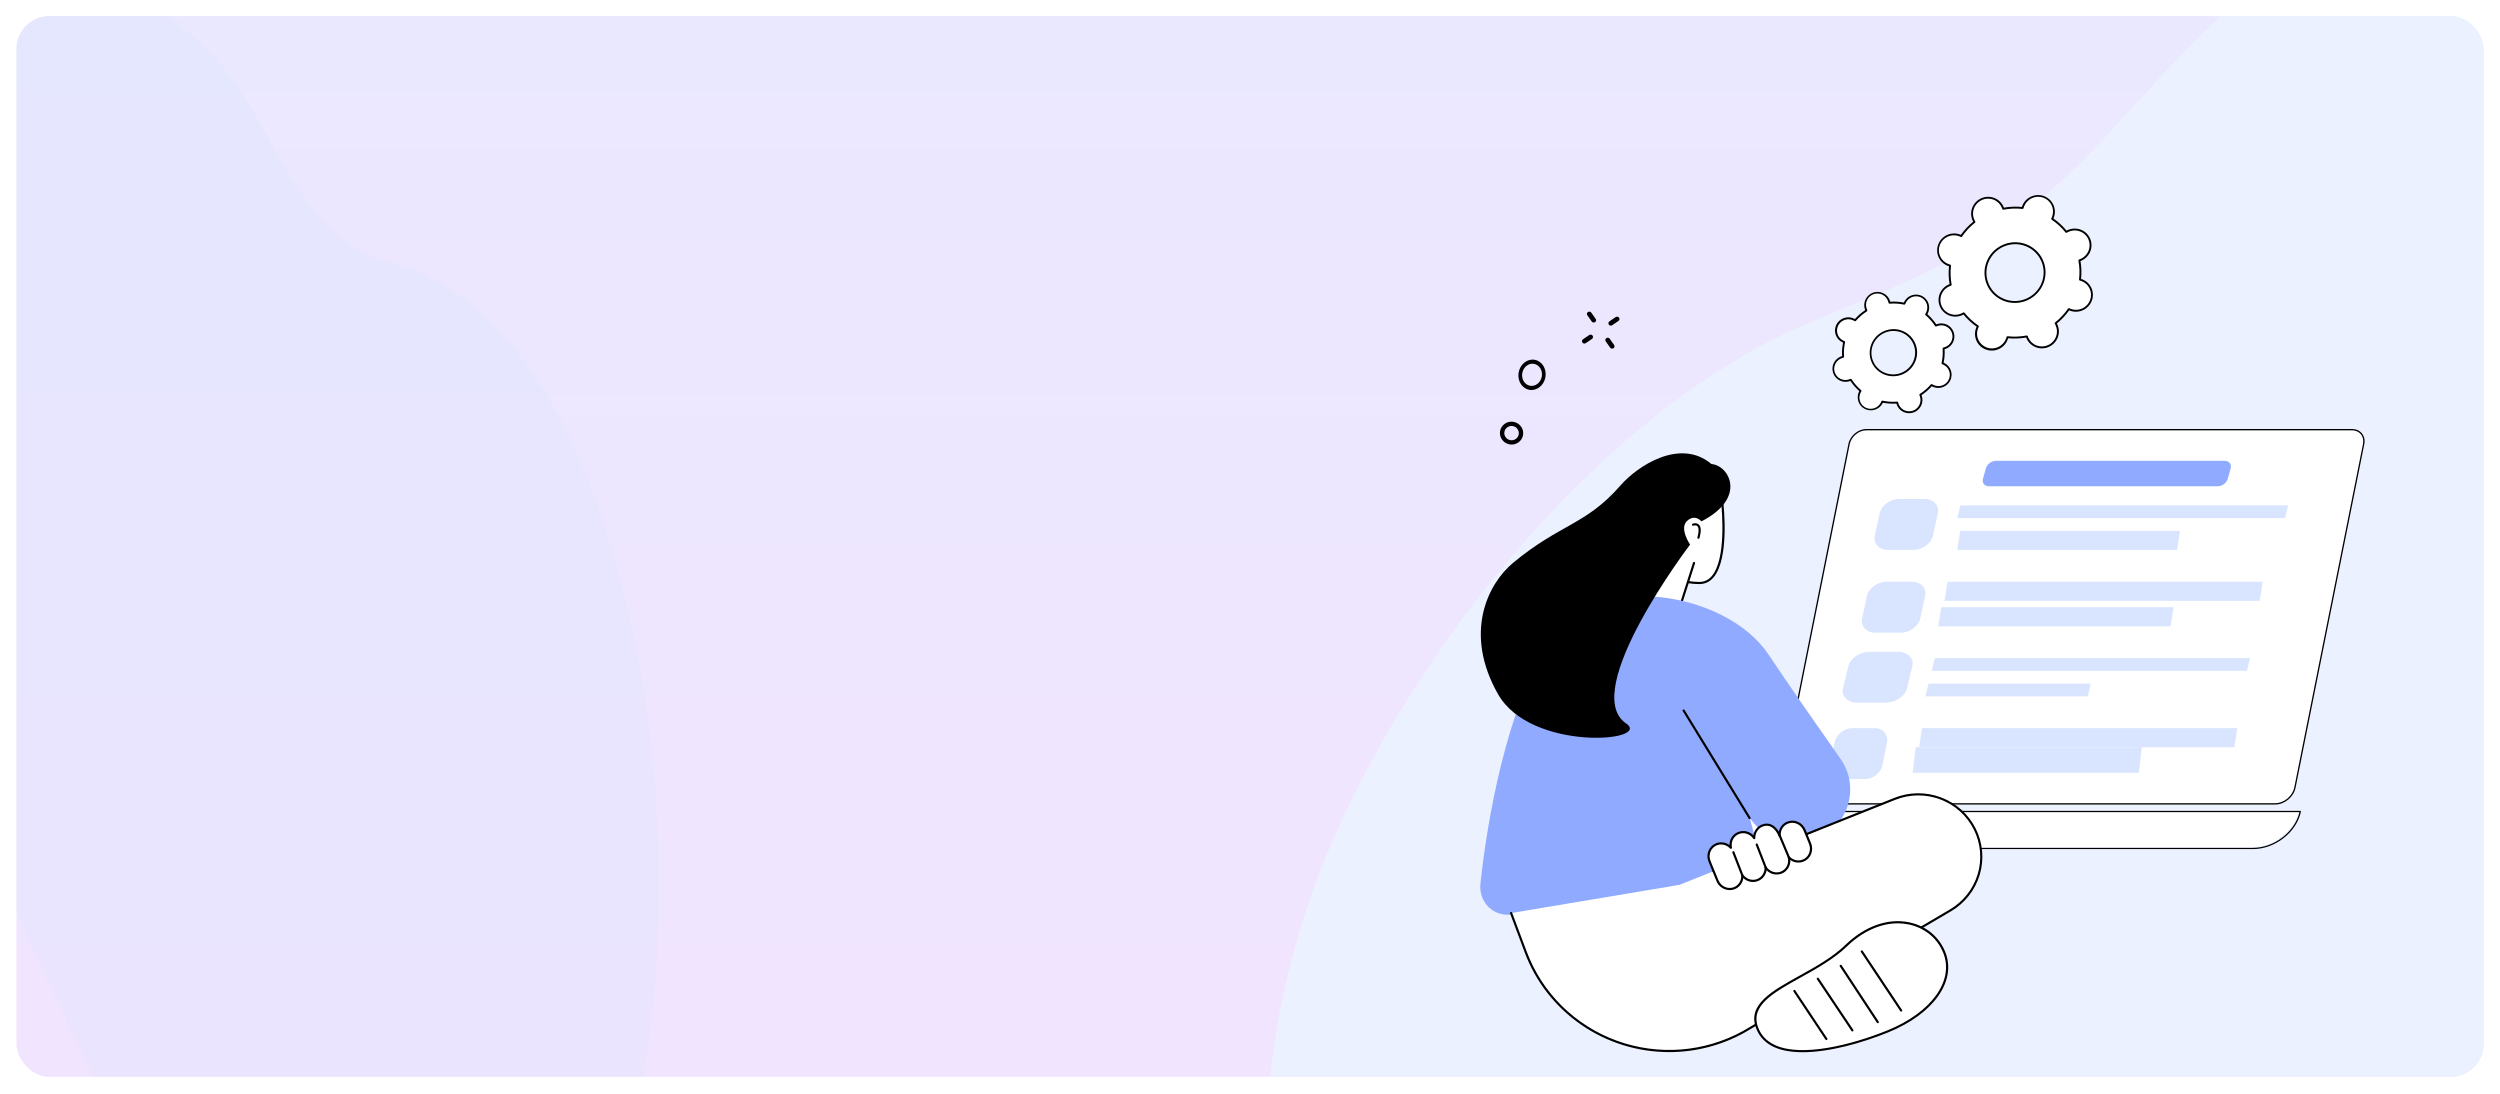 <svg width="304" height="133" viewBox="0 0 304 133" fill="none" xmlns="http://www.w3.org/2000/svg">
<g filter="url(#filter0_dd_801_4292)">
<g clip-path="url(#clip0_801_4292)">
<rect x="2" y="1" width="300" height="129" rx="4" fill="url(#paint0_linear_801_4292)"/>
<path d="M365.348 68.047C358.442 85.649 347.043 100.394 333.21 112.694L333.017 112.874C314.523 129.271 291.697 141.452 269.592 150.244C250.365 157.787 231.039 163.624 211.809 167.695C195.532 171.255 184.683 172.488 184.276 172.504C183.069 172.547 181.891 172.495 181.891 172.495C181.03 172.471 180.155 172.392 179.313 172.289L179.247 172.313L178.996 172.272C172.422 171.431 166.649 168.494 162.265 163.759C156.982 157.992 154.077 149.803 154.003 140.472C153.785 129.438 155.823 117.811 159.969 106.43C169.681 80.37 193.473 50.087 218.749 38.827C228.373 34.555 241.973 30.826 255.144 16.631C258.168 13.379 259.166 12.246 261.975 9.182C265.996 4.785 286.626 -17.746 312.409 -24.087C318.729 -25.648 339.89 -29.802 355.948 -16.446C377.894 1.816 375.85 41.173 365.348 68.047Z" fill="#EBF1FF"/>
<path d="M61.361 170.015C55.155 175.978 48.491 175.71 41.804 171.431L41.708 171.377C32.78 165.623 23.776 152.827 15.808 138.312C8.904 125.613 2.401 111.616 -3.635 96.46C-8.773 83.712 -11.912 74.411 -12.022 74.041C-12.348 72.94 -12.642 71.798 -12.642 71.798C-12.861 70.974 -13.069 70.098 -13.263 69.235L-13.287 69.19L-13.342 68.925C-14.847 62.167 -15.618 54.678 -15.577 47.22C-15.513 38.191 -14.222 29.68 -11.906 23.017C-9.202 15.014 -5.761 8.708 -1.831 4.553C7.224 -4.758 21.009 -3.848 30.422 11.896C34.002 17.902 38.483 28.02 45.472 30.339C47.075 30.876 47.619 31.011 49.118 31.48C51.268 32.143 62.288 35.565 70.603 55.261C72.642 60.085 79.203 76.992 80.051 101.489C81.207 134.974 70.826 160.87 61.361 170.015Z" fill="#D9E5FF" fill-opacity="0.26"/>
<path d="M251.473 27.137C251.402 27.17 251.332 27.207 251.265 27.248C250.775 26.635 250.194 26.099 249.543 25.659C249.579 25.589 249.612 25.518 249.64 25.445C249.736 25.198 249.779 24.934 249.768 24.671C249.757 24.407 249.692 24.149 249.576 23.912C249.46 23.675 249.296 23.465 249.094 23.295C248.893 23.124 248.658 22.997 248.404 22.921C248.15 22.845 247.883 22.822 247.619 22.853C247.354 22.885 247.099 22.969 246.869 23.102C246.638 23.235 246.438 23.414 246.279 23.627C246.12 23.84 246.007 24.083 245.947 24.34C245.161 24.254 244.366 24.285 243.588 24.433C243.565 24.359 243.538 24.286 243.505 24.215C243.293 23.752 242.904 23.392 242.424 23.216C241.943 23.04 241.41 23.061 240.942 23.275C240.474 23.489 240.109 23.878 239.928 24.357C239.748 24.836 239.765 25.366 239.977 25.829C240.01 25.9 240.047 25.968 240.088 26.034C239.468 26.526 238.924 27.107 238.476 27.758C238.242 27.639 237.985 27.568 237.722 27.551C237.459 27.534 237.195 27.57 236.945 27.658C236.696 27.746 236.467 27.884 236.273 28.062C236.078 28.241 235.922 28.457 235.814 28.697C235.706 28.937 235.649 29.196 235.645 29.459C235.642 29.721 235.692 29.98 235.794 30.222C235.895 30.463 236.045 30.681 236.235 30.862C236.424 31.043 236.649 31.183 236.896 31.274C236.97 31.301 237.045 31.323 237.122 31.34C237.029 32.122 237.055 32.912 237.198 33.684C237.123 33.707 237.05 33.735 236.978 33.767C236.51 33.981 236.146 34.371 235.965 34.85C235.784 35.328 235.801 35.858 236.013 36.321C236.225 36.784 236.614 37.144 237.095 37.32C237.575 37.496 238.108 37.475 238.576 37.261C238.647 37.228 238.717 37.19 238.783 37.149C239.274 37.762 239.854 38.298 240.506 38.739C240.379 38.981 240.305 39.247 240.289 39.52C240.273 39.792 240.315 40.064 240.413 40.318C240.511 40.572 240.663 40.802 240.857 40.992C241.052 41.183 241.286 41.33 241.543 41.424C241.8 41.518 242.074 41.556 242.348 41.536C242.622 41.517 242.888 41.44 243.131 41.31C243.373 41.18 243.585 41.001 243.753 40.784C243.921 40.567 244.041 40.318 244.105 40.052C244.891 40.139 245.686 40.108 246.464 39.959C246.487 40.034 246.514 40.107 246.546 40.178C246.758 40.641 247.147 41.001 247.628 41.177C248.109 41.353 248.642 41.332 249.11 41.118C249.578 40.904 249.942 40.515 250.123 40.036C250.304 39.557 250.287 39.027 250.075 38.564C250.042 38.493 250.005 38.424 249.964 38.358C250.584 37.867 251.128 37.285 251.576 36.635C251.819 36.761 252.087 36.833 252.361 36.848C252.636 36.863 252.91 36.82 253.167 36.721C253.425 36.623 253.658 36.471 253.852 36.276C254.046 36.082 254.197 35.848 254.294 35.592C254.391 35.336 254.432 35.062 254.414 34.79C254.396 34.517 254.32 34.252 254.191 34.012C254.062 33.772 253.883 33.562 253.666 33.396C253.448 33.231 253.198 33.114 252.93 33.052C253.023 32.271 252.997 31.481 252.854 30.709C252.929 30.686 253.003 30.658 253.075 30.626C253.542 30.412 253.907 30.022 254.088 29.544C254.269 29.065 254.251 28.535 254.039 28.072C253.827 27.609 253.438 27.25 252.958 27.073C252.477 26.897 251.944 26.918 251.476 27.132L251.473 27.137ZM246.511 35.441C245.863 35.737 245.143 35.836 244.441 35.725C243.74 35.614 243.088 35.299 242.57 34.819C242.051 34.34 241.688 33.717 241.527 33.03C241.366 32.343 241.414 31.622 241.665 30.959C241.916 30.296 242.359 29.721 242.937 29.305C243.515 28.89 244.203 28.653 244.914 28.625C245.625 28.597 246.327 28.779 246.93 29.148C247.534 29.517 248.013 30.056 248.306 30.698C248.501 31.124 248.609 31.585 248.625 32.054C248.64 32.523 248.562 32.991 248.395 33.432C248.229 33.872 247.976 34.277 247.653 34.621C247.33 34.966 246.942 35.245 246.511 35.441Z" fill="white"/>
<path d="M249.156 41.223C248.659 41.449 248.095 41.471 247.585 41.284C247.075 41.098 246.663 40.717 246.437 40.226C246.418 40.184 246.398 40.141 246.383 40.092C245.66 40.22 244.923 40.25 244.193 40.179C244.178 40.228 244.163 40.274 244.146 40.316C244.054 40.572 243.912 40.806 243.728 41.007C243.544 41.208 243.322 41.371 243.075 41.486C242.828 41.602 242.56 41.667 242.288 41.679C242.016 41.691 241.745 41.649 241.49 41.555C241.235 41.462 241.002 41.319 240.804 41.135C240.606 40.95 240.447 40.729 240.336 40.482C240.226 40.236 240.166 39.97 240.16 39.699C240.154 39.429 240.202 39.159 240.302 38.907C240.318 38.863 240.337 38.819 240.358 38.773C239.759 38.357 239.22 37.86 238.758 37.297C238.712 37.323 238.67 37.344 238.628 37.363C238.132 37.59 237.567 37.613 237.057 37.426C236.547 37.239 236.135 36.858 235.91 36.367C235.685 35.875 235.667 35.314 235.859 34.806C236.051 34.298 236.437 33.886 236.933 33.659C236.976 33.639 237.019 33.619 237.069 33.603C236.945 32.885 236.921 32.153 236.998 31.428C236.948 31.414 236.902 31.399 236.86 31.383C236.358 31.19 235.954 30.808 235.735 30.32C235.516 29.832 235.5 29.276 235.69 28.773C235.88 28.27 236.261 27.86 236.751 27.632C237.241 27.404 237.8 27.375 238.307 27.553C238.351 27.569 238.396 27.587 238.442 27.607C238.866 27.009 239.37 26.471 239.941 26.009C239.915 25.963 239.894 25.921 239.874 25.879C239.65 25.388 239.631 24.826 239.823 24.318C240.015 23.81 240.401 23.398 240.898 23.171C241.394 22.944 241.959 22.921 242.469 23.108C242.978 23.295 243.391 23.676 243.616 24.168C243.635 24.21 243.655 24.253 243.671 24.302C244.395 24.174 245.131 24.144 245.861 24.215C245.876 24.166 245.891 24.12 245.908 24.078C246.106 23.577 246.493 23.173 246.986 22.952C247.479 22.731 248.038 22.71 248.543 22.896C249.048 23.081 249.457 23.456 249.684 23.941C249.91 24.426 249.935 24.981 249.752 25.487C249.735 25.531 249.717 25.575 249.696 25.62C250.295 26.037 250.833 26.534 251.295 27.097C251.342 27.071 251.383 27.05 251.426 27.031C251.922 26.804 252.487 26.781 252.997 26.968C253.507 27.155 253.919 27.536 254.144 28.027C254.369 28.518 254.387 29.08 254.195 29.588C254.003 30.095 253.617 30.508 253.121 30.735C253.078 30.755 253.034 30.775 252.985 30.791C253.109 31.508 253.133 32.24 253.056 32.966C253.106 32.98 253.152 32.995 253.194 33.011C253.696 33.204 254.1 33.586 254.319 34.074C254.538 34.562 254.554 35.118 254.364 35.621C254.174 36.124 253.793 36.534 253.303 36.762C252.813 36.99 252.254 37.019 251.747 36.841C251.703 36.825 251.658 36.807 251.612 36.786C251.188 37.385 250.684 37.923 250.114 38.386C250.14 38.433 250.161 38.474 250.18 38.516C250.403 39.007 250.421 39.568 250.229 40.075C250.037 40.583 249.651 40.995 249.156 41.223ZM244.057 39.947C244.076 39.938 244.098 39.935 244.119 39.938C244.892 40.022 245.675 39.991 246.44 39.845C246.469 39.84 246.498 39.844 246.522 39.859C246.546 39.873 246.565 39.896 246.573 39.923C246.595 39.993 246.62 40.062 246.65 40.129C246.85 40.564 247.215 40.902 247.667 41.067C248.119 41.233 248.62 41.213 249.059 41.012C249.499 40.811 249.841 40.445 250.011 39.995C250.182 39.545 250.165 39.047 249.966 38.612C249.935 38.546 249.9 38.481 249.861 38.419C249.847 38.395 249.841 38.366 249.846 38.338C249.852 38.31 249.867 38.285 249.889 38.267C250.5 37.783 251.035 37.212 251.477 36.572C251.493 36.548 251.517 36.531 251.545 36.524C251.573 36.517 251.602 36.52 251.627 36.533C251.693 36.567 251.76 36.597 251.829 36.623C252.279 36.782 252.776 36.758 253.211 36.556C253.646 36.354 253.984 35.99 254.153 35.543C254.322 35.097 254.307 34.603 254.112 34.17C253.917 33.737 253.558 33.399 253.112 33.229C253.042 33.205 252.971 33.184 252.899 33.167C252.872 33.161 252.847 33.144 252.831 33.121C252.815 33.098 252.808 33.07 252.811 33.041C252.902 32.273 252.877 31.495 252.735 30.736C252.73 30.708 252.736 30.679 252.751 30.655C252.765 30.631 252.788 30.612 252.815 30.604C253.052 30.528 253.272 30.406 253.46 30.244C253.649 30.081 253.802 29.883 253.91 29.66C254.019 29.437 254.081 29.195 254.091 28.948C254.102 28.701 254.062 28.455 253.974 28.225C253.885 27.995 253.75 27.786 253.577 27.611C253.403 27.435 253.195 27.297 252.965 27.205C252.736 27.113 252.489 27.069 252.241 27.075C251.992 27.082 251.747 27.139 251.521 27.242C251.454 27.273 251.389 27.309 251.326 27.348C251.302 27.363 251.273 27.369 251.244 27.364C251.216 27.359 251.191 27.344 251.173 27.321C250.691 26.718 250.12 26.19 249.478 25.757C249.455 25.741 249.438 25.717 249.431 25.689C249.424 25.662 249.428 25.633 249.441 25.607C249.476 25.542 249.507 25.475 249.533 25.406C249.703 24.956 249.686 24.459 249.487 24.023C249.288 23.588 248.922 23.251 248.471 23.085C248.019 22.92 247.518 22.94 247.079 23.141C246.639 23.342 246.297 23.708 246.127 24.158C246.101 24.227 246.08 24.297 246.063 24.369C246.056 24.396 246.04 24.421 246.016 24.437C245.993 24.454 245.964 24.461 245.936 24.458C245.162 24.373 244.38 24.404 243.614 24.55C243.586 24.556 243.557 24.551 243.533 24.536C243.508 24.522 243.49 24.499 243.481 24.472C243.405 24.227 243.278 24.001 243.107 23.809C242.936 23.618 242.726 23.465 242.49 23.361C242.254 23.257 241.999 23.204 241.74 23.206C241.481 23.208 241.226 23.265 240.99 23.373C240.755 23.481 240.545 23.637 240.374 23.831C240.203 24.026 240.076 24.253 240 24.5C239.925 24.746 239.903 25.005 239.936 25.26C239.97 25.515 240.057 25.759 240.193 25.976C240.208 26 240.213 26.029 240.208 26.057C240.203 26.085 240.188 26.11 240.166 26.128C239.554 26.612 239.019 27.183 238.578 27.824C238.562 27.847 238.537 27.864 238.509 27.871C238.482 27.878 238.452 27.875 238.427 27.862C238.362 27.828 238.295 27.798 238.226 27.772C238.002 27.69 237.764 27.653 237.525 27.662C237.286 27.672 237.051 27.728 236.834 27.827C236.616 27.927 236.42 28.068 236.257 28.242C236.093 28.417 235.966 28.621 235.881 28.844C235.797 29.067 235.758 29.304 235.766 29.541C235.773 29.778 235.828 30.011 235.927 30.227C236.025 30.442 236.166 30.636 236.34 30.797C236.514 30.958 236.719 31.084 236.943 31.166C237.012 31.191 237.083 31.211 237.155 31.228C237.182 31.234 237.207 31.25 237.223 31.274C237.24 31.297 237.247 31.325 237.243 31.354C237.152 32.123 237.178 32.9 237.319 33.659C237.324 33.687 237.319 33.716 237.304 33.741C237.289 33.765 237.266 33.783 237.239 33.792C236.992 33.869 236.764 33.998 236.569 34.169C236.375 34.34 236.22 34.55 236.114 34.785C236.007 35.02 235.952 35.274 235.953 35.531C235.953 35.788 236.008 36.041 236.115 36.275C236.221 36.508 236.377 36.716 236.571 36.884C236.766 37.052 236.994 37.177 237.241 37.25C237.489 37.323 237.749 37.343 238.005 37.308C238.262 37.273 238.508 37.184 238.728 37.048C238.753 37.033 238.781 37.027 238.81 37.032C238.838 37.037 238.863 37.052 238.881 37.074C239.364 37.677 239.936 38.205 240.577 38.638C240.601 38.654 240.618 38.678 240.625 38.706C240.632 38.733 240.628 38.762 240.615 38.788C240.58 38.853 240.55 38.92 240.523 38.989C240.353 39.439 240.37 39.936 240.569 40.372C240.768 40.807 241.134 41.144 241.586 41.31C242.037 41.475 242.538 41.456 242.978 41.254C243.417 41.053 243.76 40.687 243.929 40.237C243.955 40.168 243.976 40.098 243.994 40.026C243.998 40.01 244.005 39.994 244.016 39.98C244.028 39.967 244.041 39.956 244.057 39.948L244.057 39.947ZM246.559 35.547C245.89 35.853 245.146 35.955 244.422 35.841C243.697 35.728 243.025 35.403 242.489 34.907C241.953 34.413 241.578 33.77 241.411 33.06C241.245 32.351 241.294 31.606 241.553 30.922C241.812 30.237 242.269 29.642 242.866 29.213C243.463 28.784 244.173 28.539 244.907 28.51C245.641 28.481 246.366 28.669 246.989 29.05C247.613 29.431 248.107 29.988 248.41 30.65C248.816 31.539 248.848 32.553 248.501 33.472C248.154 34.39 247.456 35.136 246.559 35.547L246.559 35.547ZM243.591 29.059C242.965 29.346 242.436 29.811 242.073 30.394C241.71 30.977 241.528 31.653 241.551 32.336C241.573 33.02 241.799 33.679 242.2 34.232C242.601 34.785 243.159 35.206 243.803 35.442C244.447 35.678 245.148 35.718 245.818 35.558C246.488 35.398 247.097 35.044 247.568 34.542C248.038 34.039 248.349 33.411 248.461 32.736C248.573 32.06 248.481 31.368 248.197 30.748C247.815 29.916 247.116 29.271 246.253 28.955C245.389 28.638 244.432 28.676 243.592 29.06L243.591 29.059Z" fill="black"/>
<path d="M227.833 34.761C227.632 34.828 227.447 34.936 227.29 35.079C227.134 35.222 227.01 35.396 226.927 35.59C226.844 35.784 226.803 35.993 226.808 36.203C226.813 36.414 226.862 36.62 226.954 36.809C226.439 37.136 225.976 37.537 225.58 38C225.53 37.966 225.477 37.937 225.422 37.91C225.246 37.816 225.053 37.758 224.853 37.74C224.654 37.722 224.453 37.744 224.261 37.804C224.07 37.865 223.893 37.964 223.74 38.094C223.587 38.224 223.462 38.383 223.372 38.562C223.283 38.74 223.23 38.935 223.217 39.134C223.204 39.333 223.232 39.532 223.299 39.719C223.365 39.907 223.469 40.078 223.604 40.224C223.74 40.371 223.903 40.488 224.085 40.569C224.139 40.596 224.195 40.619 224.253 40.638C224.118 41.229 224.073 41.836 224.12 42.438C224.061 42.45 224.002 42.466 223.944 42.485C223.751 42.55 223.573 42.653 223.42 42.789C223.268 42.925 223.146 43.09 223.06 43.274C222.974 43.459 222.927 43.658 222.921 43.86C222.916 44.063 222.952 44.264 223.028 44.451C223.103 44.639 223.217 44.808 223.362 44.95C223.506 45.091 223.679 45.202 223.868 45.274C224.058 45.347 224.261 45.38 224.464 45.372C224.668 45.363 224.868 45.314 225.052 45.226C225.377 45.735 225.778 46.192 226.24 46.583C226.206 46.634 226.176 46.686 226.149 46.741C225.971 47.093 225.941 47.501 226.066 47.873C226.19 48.246 226.459 48.553 226.813 48.727C227.166 48.901 227.576 48.928 227.952 48.801C228.328 48.675 228.639 48.405 228.816 48.053C228.843 47.998 228.867 47.943 228.887 47.886C229.481 48.015 230.091 48.055 230.698 48.004C230.709 48.063 230.724 48.121 230.743 48.179C230.873 48.544 231.142 48.844 231.493 49.013C231.845 49.181 232.249 49.206 232.621 49.081C232.992 48.956 233.3 48.691 233.479 48.344C233.657 47.997 233.692 47.595 233.576 47.225C233.556 47.168 233.534 47.112 233.508 47.058C234.022 46.731 234.486 46.33 234.882 45.868C234.933 45.901 234.985 45.931 235.04 45.957C235.222 46.048 235.421 46.1 235.625 46.11C235.829 46.121 236.033 46.09 236.224 46.02C236.416 45.949 236.592 45.84 236.74 45.699C236.888 45.559 237.006 45.39 237.087 45.203C237.167 45.016 237.208 44.815 237.207 44.612C237.206 44.409 237.163 44.209 237.081 44.024C236.999 43.839 236.88 43.672 236.73 43.536C236.581 43.399 236.404 43.294 236.212 43.228C236.346 42.637 236.39 42.03 236.344 41.427C236.55 41.383 236.745 41.296 236.915 41.172C237.086 41.048 237.229 40.89 237.334 40.708C237.439 40.526 237.504 40.324 237.525 40.116C237.546 39.907 237.523 39.697 237.457 39.499C237.39 39.301 237.282 39.119 237.14 38.966C236.997 38.813 236.824 38.692 236.63 38.61C236.437 38.529 236.228 38.489 236.018 38.494C235.807 38.499 235.599 38.548 235.409 38.638C235.084 38.128 234.683 37.67 234.221 37.28C234.254 37.23 234.285 37.177 234.312 37.123C234.485 36.77 234.512 36.365 234.386 35.996C234.261 35.627 233.993 35.322 233.642 35.149C233.29 34.977 232.883 34.949 232.509 35.073C232.135 35.197 231.825 35.462 231.645 35.811C231.618 35.865 231.594 35.92 231.574 35.977C230.981 35.848 230.37 35.809 229.763 35.859C229.752 35.8 229.737 35.742 229.718 35.685C229.593 35.314 229.324 35.008 228.97 34.834C228.617 34.661 228.208 34.635 227.833 34.761ZM229.359 39.325C229.879 39.149 230.439 39.131 230.968 39.271C231.496 39.412 231.97 39.706 232.329 40.115C232.687 40.525 232.915 41.032 232.983 41.572C233.051 42.112 232.956 42.661 232.71 43.15C232.464 43.639 232.078 44.045 231.601 44.318C231.124 44.59 230.578 44.717 230.031 44.681C229.484 44.646 228.961 44.45 228.529 44.118C228.096 43.786 227.773 43.334 227.601 42.818C227.486 42.476 227.441 42.114 227.467 41.753C227.493 41.392 227.591 41.039 227.754 40.715C227.917 40.39 228.143 40.101 228.418 39.862C228.694 39.624 229.013 39.441 229.359 39.325Z" fill="white"/>
<path d="M232.824 49.152C232.772 49.175 232.719 49.196 232.665 49.214C232.26 49.35 231.818 49.321 231.437 49.134C231.056 48.946 230.766 48.615 230.631 48.214C230.622 48.186 230.613 48.157 230.605 48.126C230.053 48.163 229.5 48.127 228.958 48.019C228.946 48.048 228.933 48.077 228.919 48.103C228.72 48.469 228.385 48.745 227.986 48.871C227.587 48.998 227.156 48.966 226.782 48.782C226.409 48.599 226.124 48.277 225.986 47.886C225.849 47.495 225.87 47.065 226.046 46.687C226.059 46.661 226.073 46.634 226.09 46.606C225.676 46.245 225.313 45.829 225.01 45.371C224.98 45.385 224.951 45.396 224.923 45.404C224.519 45.535 224.081 45.503 223.703 45.314C223.326 45.126 223.039 44.797 222.906 44.398C222.773 43.999 222.803 43.563 222.991 43.185C223.179 42.806 223.51 42.515 223.91 42.375C223.938 42.366 223.968 42.357 223.999 42.349C223.965 41.8 224.006 41.25 224.119 40.711C224.089 40.698 224.061 40.686 224.035 40.673C223.844 40.581 223.673 40.453 223.533 40.295C223.392 40.137 223.285 39.953 223.217 39.753C223.149 39.554 223.122 39.342 223.137 39.131C223.152 38.92 223.208 38.714 223.304 38.525C223.399 38.335 223.531 38.166 223.692 38.027C223.854 37.888 224.041 37.782 224.243 37.715C224.445 37.648 224.659 37.621 224.871 37.636C225.083 37.652 225.289 37.709 225.478 37.804C225.505 37.817 225.532 37.831 225.56 37.847C225.926 37.433 226.346 37.069 226.809 36.765C226.796 36.736 226.785 36.707 226.777 36.679C226.707 36.479 226.678 36.268 226.692 36.056C226.705 35.845 226.761 35.638 226.855 35.447C226.949 35.257 227.081 35.087 227.241 34.947C227.402 34.806 227.589 34.699 227.791 34.631C227.994 34.563 228.207 34.535 228.42 34.55C228.632 34.564 228.839 34.621 229.029 34.715C229.219 34.81 229.388 34.942 229.525 35.102C229.663 35.263 229.767 35.449 229.832 35.65C229.841 35.679 229.85 35.708 229.858 35.739C230.41 35.701 230.964 35.737 231.505 35.846C231.518 35.816 231.53 35.789 231.544 35.762C231.735 35.382 232.07 35.091 232.475 34.955C232.881 34.818 233.322 34.847 233.704 35.034C234.085 35.223 234.374 35.554 234.507 35.956C234.641 36.358 234.609 36.797 234.417 37.177C234.404 37.203 234.389 37.23 234.373 37.258C234.787 37.62 235.15 38.035 235.453 38.492C235.482 38.479 235.512 38.469 235.54 38.46C235.945 38.323 236.387 38.352 236.769 38.54C237.15 38.728 237.44 39.059 237.574 39.461C237.709 39.862 237.676 40.302 237.485 40.682C237.293 41.063 236.958 41.353 236.552 41.49C236.524 41.499 236.494 41.508 236.463 41.517C236.497 42.065 236.457 42.616 236.343 43.154C236.373 43.166 236.401 43.179 236.428 43.192C236.809 43.38 237.099 43.711 237.233 44.112C237.368 44.514 237.336 44.953 237.144 45.334C236.953 45.714 236.618 46.005 236.212 46.141C235.807 46.277 235.365 46.249 234.984 46.061C234.957 46.048 234.93 46.034 234.905 46.017C234.538 46.431 234.118 46.795 233.655 47.099C233.669 47.128 233.678 47.157 233.688 47.185C233.812 47.559 233.793 47.967 233.634 48.33C233.474 48.693 233.186 48.986 232.824 49.152ZM228.837 47.779C228.86 47.769 228.886 47.766 228.911 47.771C229.493 47.898 230.092 47.936 230.688 47.886C230.716 47.884 230.745 47.892 230.767 47.909C230.79 47.926 230.806 47.951 230.811 47.978C230.848 48.161 230.922 48.334 231.029 48.487C231.136 48.639 231.273 48.769 231.433 48.866C231.592 48.964 231.77 49.027 231.956 49.054C232.141 49.08 232.331 49.068 232.512 49.019C232.694 48.97 232.864 48.884 233.011 48.768C233.158 48.651 233.281 48.506 233.37 48.341C233.459 48.176 233.513 47.995 233.529 47.809C233.546 47.623 233.523 47.436 233.464 47.26C233.446 47.208 233.425 47.156 233.401 47.107C233.389 47.081 233.386 47.052 233.394 47.025C233.402 46.997 233.42 46.974 233.444 46.958C233.949 46.638 234.403 46.245 234.791 45.791C234.81 45.769 234.836 45.755 234.864 45.751C234.893 45.746 234.921 45.753 234.945 45.769C234.992 45.799 235.04 45.827 235.089 45.852C235.251 45.934 235.428 45.983 235.609 45.997C235.791 46.011 235.974 45.989 236.147 45.931C236.321 45.874 236.481 45.784 236.619 45.665C236.758 45.546 236.871 45.401 236.953 45.238C237.035 45.076 237.083 44.899 237.096 44.718C237.108 44.538 237.085 44.357 237.026 44.185C236.967 44.014 236.875 43.857 236.754 43.722C236.634 43.587 236.487 43.478 236.323 43.4C236.273 43.376 236.22 43.354 236.167 43.336C236.14 43.327 236.118 43.308 236.104 43.283C236.09 43.259 236.086 43.23 236.092 43.202C236.224 42.622 236.267 42.027 236.221 41.435C236.219 41.407 236.227 41.379 236.244 41.356C236.261 41.333 236.286 41.318 236.314 41.312C236.369 41.301 236.423 41.286 236.476 41.269C236.655 41.209 236.82 41.114 236.961 40.989C237.102 40.864 237.215 40.712 237.295 40.542C237.375 40.372 237.418 40.188 237.424 40.001C237.429 39.814 237.396 39.629 237.326 39.456C237.256 39.282 237.151 39.126 237.017 38.995C236.884 38.865 236.724 38.763 236.549 38.696C236.374 38.629 236.186 38.599 235.998 38.608C235.81 38.616 235.626 38.662 235.456 38.744C235.43 38.757 235.401 38.76 235.373 38.752C235.345 38.744 235.322 38.727 235.307 38.702C234.988 38.203 234.595 37.754 234.142 37.371C234.12 37.353 234.106 37.327 234.102 37.299C234.098 37.271 234.105 37.242 234.12 37.218C234.152 37.172 234.18 37.124 234.205 37.075C234.29 36.913 234.343 36.737 234.359 36.556C234.375 36.374 234.354 36.192 234.298 36.02C234.242 35.847 234.152 35.687 234.034 35.55C233.915 35.413 233.769 35.301 233.606 35.22C233.442 35.14 233.264 35.093 233.082 35.082C232.899 35.071 232.716 35.096 232.543 35.156C232.37 35.216 232.211 35.31 232.074 35.432C231.937 35.554 231.826 35.701 231.747 35.866C231.722 35.915 231.701 35.967 231.683 36.019C231.673 36.046 231.654 36.069 231.629 36.082C231.604 36.096 231.574 36.1 231.546 36.094C230.964 35.968 230.365 35.929 229.77 35.979C229.741 35.982 229.713 35.974 229.69 35.957C229.668 35.94 229.652 35.915 229.646 35.887C229.636 35.833 229.621 35.779 229.604 35.726C229.554 35.549 229.468 35.383 229.351 35.24C229.234 35.097 229.09 34.98 228.925 34.894C228.761 34.809 228.581 34.757 228.396 34.743C228.21 34.729 228.024 34.752 227.847 34.812C227.671 34.871 227.508 34.966 227.369 35.089C227.23 35.213 227.117 35.363 227.038 35.531C226.958 35.698 226.913 35.88 226.907 36.064C226.9 36.249 226.93 36.433 226.997 36.605C227.015 36.657 227.036 36.709 227.06 36.759C227.073 36.784 227.076 36.813 227.068 36.841C227.06 36.868 227.043 36.892 227.019 36.908C226.514 37.228 226.059 37.622 225.671 38.075C225.652 38.097 225.626 38.111 225.598 38.115C225.57 38.119 225.541 38.113 225.517 38.097C225.471 38.067 225.423 38.039 225.373 38.014C225.047 37.854 224.669 37.829 224.323 37.945C223.977 38.062 223.69 38.309 223.526 38.635C223.362 38.959 223.334 39.335 223.449 39.678C223.563 40.022 223.811 40.305 224.137 40.465C224.187 40.49 224.238 40.511 224.291 40.529C224.318 40.538 224.34 40.557 224.354 40.582C224.367 40.607 224.372 40.636 224.365 40.663C224.234 41.243 224.191 41.839 224.237 42.43C224.239 42.459 224.23 42.487 224.213 42.509C224.196 42.532 224.171 42.548 224.143 42.554C224.088 42.565 224.034 42.579 223.981 42.597C223.81 42.654 223.651 42.745 223.514 42.863C223.378 42.982 223.266 43.126 223.185 43.286C223.021 43.612 222.993 43.987 223.108 44.33C223.223 44.674 223.471 44.957 223.797 45.117C224.123 45.277 224.5 45.302 224.847 45.185C224.9 45.167 224.952 45.146 225.002 45.121C225.028 45.109 225.057 45.107 225.084 45.115C225.111 45.123 225.134 45.14 225.149 45.164C225.468 45.663 225.861 46.112 226.314 46.495C226.336 46.513 226.35 46.539 226.354 46.567C226.358 46.595 226.351 46.624 226.336 46.648C226.305 46.694 226.276 46.742 226.251 46.791C226.087 47.117 226.06 47.492 226.174 47.835C226.289 48.179 226.537 48.462 226.862 48.622C227.188 48.782 227.566 48.807 227.912 48.69C228.259 48.574 228.545 48.326 228.709 48.001C228.734 47.951 228.755 47.899 228.774 47.847C228.779 47.832 228.788 47.818 228.799 47.806C228.81 47.795 228.823 47.785 228.837 47.779ZM231.425 44.538C231.331 44.581 231.236 44.618 231.139 44.651C230.426 44.89 229.648 44.843 228.973 44.521C228.297 44.199 227.777 43.626 227.523 42.925C227.269 42.224 227.301 41.451 227.612 40.769C227.924 40.087 228.49 39.551 229.19 39.275C229.89 38.999 230.669 39.004 231.361 39.29C232.053 39.576 232.603 40.12 232.894 40.807C233.186 41.493 233.195 42.267 232.921 42.964C232.646 43.661 232.109 44.226 231.425 44.538ZM229.129 39.538C228.498 39.826 228.003 40.347 227.75 40.989C227.497 41.632 227.506 42.346 227.774 42.978C228.042 43.611 228.549 44.112 229.187 44.376C229.825 44.64 230.543 44.646 231.189 44.391C231.834 44.137 232.356 43.643 232.644 43.015C232.931 42.386 232.961 41.673 232.727 41.027C232.493 40.381 232.014 39.852 231.391 39.555C230.769 39.257 230.052 39.214 229.394 39.434C229.304 39.464 229.216 39.499 229.129 39.538Z" fill="black"/>
<path d="M217.989 96.83C217.018 96.83 216.388 96.045 216.581 95.076L224.956 53.109C225.15 52.142 226.094 51.356 227.064 51.356H285.937C286.908 51.356 287.538 52.14 287.345 53.109L279.016 94.842C278.796 95.938 277.727 96.83 276.626 96.83H217.989Z" fill="white"/>
<path d="M276.668 96.881H217.857C217.369 96.881 216.944 96.693 216.661 96.351C216.371 95.999 216.265 95.531 216.367 95.032L224.766 53.034C224.966 52.032 225.95 51.216 226.959 51.216H286.007C286.495 51.216 286.92 51.404 287.203 51.746C287.494 52.097 287.599 52.566 287.498 53.065L279.145 94.828C278.919 95.96 277.808 96.881 276.668 96.881ZM226.959 51.377C226.024 51.377 225.111 52.134 224.925 53.065L216.524 95.064C216.434 95.514 216.527 95.936 216.786 96.249C217.038 96.553 217.418 96.72 217.857 96.72H276.668C277.736 96.72 278.774 95.857 278.987 94.796L287.34 53.034C287.43 52.583 287.337 52.162 287.078 51.848C286.826 51.545 286.446 51.377 286.007 51.377H226.959Z" fill="black"/>
<path d="M273.766 102.077H201.679C199.032 102.077 197.313 100.119 197.839 97.704H279.509C278.984 100.119 276.413 102.077 273.766 102.077Z" fill="white"/>
<path d="M273.963 102.299H201.777C200.488 102.299 199.369 101.833 198.627 100.987C197.864 100.117 197.589 98.956 197.85 97.717C197.854 97.699 197.864 97.684 197.878 97.672C197.893 97.661 197.911 97.655 197.93 97.655H279.714C279.726 97.655 279.738 97.658 279.749 97.663C279.76 97.668 279.769 97.675 279.777 97.683C279.785 97.692 279.79 97.702 279.793 97.713C279.796 97.724 279.796 97.735 279.794 97.746C279.262 100.257 276.646 102.299 273.963 102.299ZM197.999 97.808C197.767 98.978 198.036 100.071 198.753 100.89C199.464 101.7 200.538 102.147 201.777 102.147H273.963C276.54 102.147 279.053 100.207 279.614 97.808H197.999Z" fill="black"/>
<path d="M234.031 59.73H230.942C229.845 59.73 228.775 60.516 228.565 61.476L227.976 64.177C227.766 65.137 228.491 65.922 229.588 65.922H232.676C233.773 65.922 234.843 65.137 235.053 64.177L235.643 61.477C235.853 60.516 235.127 59.73 234.031 59.73Z" fill="#D9E5FF"/>
<path d="M232.482 69.792H229.396C228.299 69.792 227.229 70.577 227.019 71.537L226.428 74.239C226.218 75.199 226.943 75.984 228.04 75.984H231.127C232.224 75.984 233.294 75.198 233.504 74.239L234.096 71.537C234.304 70.577 233.579 69.792 232.482 69.792Z" fill="#D9E5FF"/>
<path d="M230.769 78.306H227.373C226.166 78.306 224.99 79.091 224.759 80.051L224.108 82.752C223.877 83.712 224.675 84.498 225.882 84.498H229.278C230.484 84.498 231.66 83.712 231.892 82.752L232.542 80.05C232.774 79.091 231.976 78.306 230.769 78.306Z" fill="#D9E5FF"/>
<path d="M228.004 87.594H225.225C224.238 87.594 223.276 88.379 223.086 89.339L222.554 92.04C222.365 93 223.018 93.786 224.005 93.786H226.783C227.771 93.786 228.733 93 228.922 92.04L229.455 89.339C229.644 88.379 228.991 87.594 228.004 87.594Z" fill="#D9E5FF"/>
<path d="M278.247 60.504L277.865 62.052H238L238.382 60.504H278.247Z" fill="#D9E5FF"/>
<path d="M265.089 63.6L264.728 65.922H238L238.362 63.6H265.089Z" fill="#D9E5FF"/>
<path d="M275.151 69.792L274.784 72.114H236.452L236.819 69.792H275.151Z" fill="#D9E5FF"/>
<path d="M264.316 72.888L263.934 75.21H235.679L236.061 72.888H264.316Z" fill="#D9E5FF"/>
<path d="M273.603 79.08L273.236 80.627H234.904L235.272 79.08H273.603Z" fill="#D9E5FF"/>
<path d="M254.254 82.175L253.876 83.723H234.131L234.509 82.175H254.254Z" fill="#D9E5FF"/>
<path d="M272.056 87.594L271.689 89.916H233.357L233.724 87.594H272.056Z" fill="#D9E5FF"/>
<path d="M260.445 89.915L260.073 93.011H232.582L232.954 89.915H260.445Z" fill="#D9E5FF"/>
<path d="M269.654 58.182H241.869C241.323 58.182 240.99 57.779 241.128 57.281L241.485 55.987C241.623 55.49 242.177 55.086 242.723 55.086H270.509C271.056 55.086 271.388 55.489 271.251 55.987L270.893 57.281C270.756 57.779 270.201 58.182 269.654 58.182Z" fill="#90AAFF"/>
<path d="M209.416 60.111C209.416 60.111 210.58 69.816 206.737 69.936C203.772 70.028 200.625 67.998 200.575 67.772C200.525 67.546 200.322 61.55 200.322 61.55L209.416 60.111Z" fill="white"/>
<path d="M206.539 70.071C203.604 70.071 200.521 68.139 200.445 67.802C200.392 67.569 200.209 62.171 200.189 61.556C200.187 61.524 200.198 61.492 200.219 61.468C200.239 61.443 200.268 61.426 200.3 61.421L209.395 59.981C209.413 59.978 209.431 59.979 209.448 59.983C209.466 59.987 209.482 59.995 209.496 60.006C209.525 60.028 209.543 60.06 209.548 60.096C209.582 60.376 210.345 66.981 208.343 69.284C207.908 69.785 207.369 70.049 206.742 70.068C206.674 70.07 206.606 70.071 206.539 70.071ZM200.702 67.731C200.938 68.04 203.831 69.808 206.543 69.808C206.607 69.808 206.67 69.808 206.733 69.808C207.283 69.791 207.757 69.557 208.142 69.115C209.915 67.075 209.398 61.235 209.299 60.266L200.458 61.666C200.537 64.001 200.663 67.422 200.702 67.731Z" fill="black"/>
<path d="M205.994 67.509L203.795 74.367L196.482 72.743L200.429 62.668L205.994 67.509Z" fill="white"/>
<path d="M203.795 74.499C203.785 74.499 203.776 74.498 203.766 74.496L196.456 72.871C196.438 72.867 196.42 72.859 196.405 72.847C196.39 72.836 196.377 72.822 196.368 72.805C196.359 72.788 196.354 72.77 196.353 72.751C196.352 72.732 196.355 72.713 196.361 72.695L200.308 62.621C200.314 62.605 200.323 62.589 200.335 62.576C200.347 62.563 200.362 62.553 200.378 62.545C200.394 62.538 200.412 62.534 200.43 62.533C200.447 62.533 200.465 62.536 200.482 62.542C200.498 62.548 200.514 62.558 200.526 62.57C200.539 62.583 200.549 62.597 200.556 62.614C200.563 62.63 200.567 62.648 200.567 62.665C200.567 62.683 200.563 62.7 200.556 62.717L196.665 72.648L203.708 74.213L205.867 67.471C205.878 67.438 205.902 67.41 205.933 67.394C205.964 67.378 206.001 67.375 206.034 67.385C206.068 67.396 206.096 67.419 206.112 67.45C206.129 67.481 206.132 67.517 206.121 67.551L203.922 74.407C203.914 74.434 203.897 74.457 203.874 74.474C203.851 74.49 203.824 74.499 203.795 74.499Z" fill="black"/>
<path d="M205.878 62.851C205.878 62.851 207.094 62.385 206.532 64.441L205.878 62.851Z" fill="white"/>
<path d="M206.532 64.573C206.52 64.573 206.508 64.571 206.497 64.568C206.463 64.559 206.434 64.537 206.416 64.507C206.399 64.476 206.394 64.44 206.403 64.407C206.665 63.444 206.507 63.125 206.39 63.02C206.217 62.866 205.926 62.972 205.923 62.973C205.89 62.986 205.854 62.985 205.821 62.971C205.789 62.957 205.764 62.931 205.751 62.898C205.738 62.865 205.739 62.829 205.754 62.797C205.768 62.765 205.794 62.74 205.827 62.727C205.845 62.721 206.272 62.561 206.567 62.824C206.863 63.087 206.888 63.637 206.66 64.475C206.652 64.503 206.636 64.528 206.612 64.545C206.589 64.563 206.561 64.573 206.532 64.573Z" fill="black"/>
<path d="M204.107 107.089L183.942 110.245C181.628 110.603 179.773 108.781 180.023 106.475C180.848 98.817 183.144 85.356 188.442 76.78C193.604 68.428 209.861 70.829 215.062 78.655C217.335 82.075 220.906 87.201 223.804 91.323C226.223 94.765 224.777 99.539 220.85 101.1C219.559 101.613 218.137 101.708 216.789 101.371C215.44 101.034 214.234 100.283 213.343 99.225L212.757 98.531L214.068 103.138L204.107 107.089Z" fill="#90AAFF"/>
<path d="M212.756 98.663C212.733 98.663 212.71 98.658 212.69 98.646C212.67 98.635 212.653 98.619 212.641 98.6L204.62 85.525C204.609 85.51 204.602 85.493 204.598 85.475C204.595 85.458 204.595 85.439 204.599 85.422C204.602 85.404 204.61 85.387 204.62 85.373C204.631 85.358 204.644 85.346 204.66 85.336C204.675 85.327 204.693 85.321 204.711 85.318C204.729 85.316 204.747 85.317 204.765 85.322C204.783 85.327 204.799 85.335 204.813 85.346C204.827 85.358 204.839 85.372 204.848 85.388L212.869 98.462C212.881 98.482 212.888 98.505 212.889 98.528C212.889 98.552 212.883 98.575 212.872 98.595C212.86 98.615 212.844 98.632 212.823 98.644C212.803 98.656 212.78 98.662 212.756 98.662L212.756 98.663Z" fill="black"/>
<path d="M183.749 110.08L185.535 114.84C189.498 125.423 202.058 130.018 212.019 124.528L237.177 109.747C238.839 108.772 240.067 107.211 240.615 105.377C241.164 103.543 240.993 101.571 240.136 99.857C239.28 98.143 237.801 96.812 235.995 96.132C234.19 95.452 232.192 95.472 230.402 96.189L204.23 106.646L183.749 110.08Z" fill="white"/>
<path d="M202.976 126.987C199.151 126.986 195.419 125.826 192.279 123.663C189.139 121.499 186.743 118.437 185.411 114.886L183.625 110.125C183.619 110.109 183.617 110.092 183.617 110.075C183.618 110.057 183.622 110.04 183.629 110.025C183.637 110.009 183.647 109.995 183.66 109.983C183.673 109.971 183.688 109.962 183.704 109.956C183.72 109.95 183.738 109.947 183.755 109.948C183.773 109.949 183.79 109.953 183.806 109.96C183.822 109.967 183.836 109.977 183.848 109.99C183.86 110.003 183.869 110.018 183.875 110.034L185.661 114.796C186.587 117.268 188.042 119.512 189.925 121.375C191.809 123.239 194.078 124.676 196.575 125.59C199.073 126.504 201.74 126.872 204.395 126.669C207.05 126.466 209.628 125.697 211.955 124.415L237.111 109.637C238.743 108.678 239.949 107.145 240.488 105.343C241.026 103.541 240.858 101.604 240.016 99.919C239.175 98.235 237.721 96.928 235.948 96.26C234.174 95.591 232.211 95.611 230.452 96.314L208.422 105.113C208.406 105.119 208.389 105.123 208.372 105.122C208.354 105.122 208.337 105.119 208.321 105.112C208.305 105.105 208.29 105.095 208.278 105.083C208.266 105.071 208.256 105.056 208.249 105.04C208.243 105.024 208.24 105.007 208.24 104.99C208.24 104.972 208.243 104.955 208.25 104.939C208.257 104.924 208.267 104.909 208.279 104.897C208.292 104.885 208.307 104.875 208.323 104.869L230.352 96.069C232.173 95.343 234.204 95.325 236.038 96.018C237.873 96.71 239.375 98.063 240.246 99.805C241.117 101.548 241.292 103.551 240.736 105.416C240.179 107.28 238.933 108.868 237.246 109.862L212.087 124.642C209.301 126.179 206.165 126.986 202.976 126.987Z" fill="black"/>
<path d="M213.65 123.991C212.079 119.672 220.209 118.188 224.513 114.029C229.215 109.482 234.783 110.897 236.403 114.817C237.924 118.5 234.691 122.38 229.576 124.458C224.145 126.664 215.388 128.764 213.65 123.991Z" fill="white"/>
<path d="M219.203 127.001C217.915 127.001 216.75 126.821 215.806 126.408C214.685 125.915 213.917 125.117 213.524 124.037C212.492 121.205 215.416 119.582 218.802 117.702C220.789 116.599 222.844 115.458 224.42 113.933C226.761 111.67 229.575 110.673 232.137 111.2C234.162 111.619 235.762 112.915 236.526 114.766C237.986 118.299 235.148 122.334 229.625 124.578C226.4 125.89 222.42 127.001 219.203 127.001ZM230.768 111.326C228.67 111.326 226.485 112.304 224.606 114.121C223.006 115.668 220.842 116.869 218.933 117.929C215.654 119.753 212.819 121.325 213.774 123.949C214.142 124.96 214.861 125.707 215.914 126.169C219.138 127.586 225.058 126.153 229.523 124.339C234.9 122.154 237.679 118.26 236.279 114.87C235.548 113.102 234.019 111.86 232.081 111.46C231.649 111.371 231.209 111.326 230.768 111.326Z" fill="black"/>
<path d="M228.336 123.47C228.314 123.47 228.292 123.465 228.273 123.454C228.253 123.444 228.237 123.429 228.225 123.41L223.72 116.567C223.701 116.538 223.694 116.502 223.701 116.468C223.708 116.434 223.729 116.404 223.759 116.385C223.788 116.366 223.824 116.359 223.859 116.367C223.893 116.374 223.923 116.394 223.943 116.424L228.448 123.266C228.461 123.286 228.468 123.309 228.469 123.333C228.47 123.357 228.464 123.38 228.453 123.401C228.441 123.422 228.425 123.439 228.404 123.452C228.383 123.464 228.36 123.47 228.336 123.47Z" fill="black"/>
<path d="M231.181 122.063C231.159 122.062 231.137 122.057 231.118 122.047C231.099 122.036 231.082 122.021 231.07 122.003L226.288 114.823C226.268 114.794 226.261 114.758 226.268 114.724C226.276 114.69 226.296 114.66 226.326 114.641C226.355 114.622 226.391 114.615 226.426 114.622C226.46 114.629 226.49 114.649 226.51 114.679L231.292 121.858C231.311 121.887 231.317 121.922 231.31 121.955C231.303 121.989 231.283 122.018 231.254 122.037C231.233 122.053 231.207 122.062 231.181 122.063Z" fill="black"/>
<path d="M225.251 124.478C225.229 124.478 225.208 124.472 225.188 124.462C225.169 124.452 225.153 124.436 225.141 124.418L220.937 118.14C220.918 118.111 220.911 118.076 220.918 118.041C220.925 118.007 220.945 117.977 220.974 117.958C221.004 117.938 221.04 117.931 221.074 117.938C221.109 117.945 221.139 117.965 221.159 117.994L225.362 124.273C225.375 124.293 225.383 124.316 225.384 124.339C225.385 124.363 225.38 124.387 225.369 124.408C225.357 124.429 225.34 124.446 225.32 124.459C225.299 124.471 225.275 124.477 225.251 124.477V124.478Z" fill="black"/>
<path d="M222.088 125.527C222.066 125.527 222.044 125.521 222.025 125.511C222.005 125.5 221.989 125.485 221.977 125.467L218.085 119.625C218.065 119.595 218.058 119.56 218.065 119.525C218.072 119.491 218.093 119.461 218.122 119.442C218.152 119.422 218.188 119.416 218.222 119.423C218.257 119.43 218.287 119.45 218.307 119.479L222.199 125.325C222.217 125.354 222.223 125.389 222.216 125.422C222.209 125.456 222.19 125.485 222.161 125.504C222.139 125.519 222.114 125.526 222.088 125.527Z" fill="black"/>
<path d="M208.722 101.713C209.024 101.596 209.355 101.574 209.669 101.651C209.984 101.728 210.267 101.899 210.48 102.142C210.32 101.395 210.695 100.631 211.406 100.347C212.117 100.063 212.906 100.347 213.32 100.976C213.288 100.318 213.7 99.672 214.28 99.445C215.437 98.981 216.144 100.027 216.418 100.697C216.349 100.011 216.72 99.343 217.373 99.082C218.176 98.76 219.1 99.17 219.438 99.998L220.103 101.62C220.441 102.448 220.065 103.379 219.264 103.7C218.967 103.815 218.641 103.838 218.331 103.766C218.021 103.693 217.74 103.529 217.526 103.294C217.724 104.062 217.35 104.864 216.617 105.158C215.914 105.44 215.117 105.158 214.703 104.529C214.734 105.187 214.37 105.808 213.743 106.06C213.059 106.334 212.287 106.075 211.864 105.479C211.913 106.15 211.546 106.795 210.906 107.053C210.104 107.374 209.18 106.964 208.841 106.137L207.883 103.796C207.544 102.966 207.922 102.034 208.722 101.713Z" fill="white"/>
<path d="M210.338 107.29C209.987 107.286 209.645 107.178 209.356 106.981C209.067 106.784 208.844 106.506 208.716 106.183L207.758 103.842C207.581 103.417 207.578 102.941 207.75 102.514C207.832 102.306 207.955 102.117 208.114 101.958C208.272 101.799 208.461 101.674 208.67 101.59C208.94 101.485 209.232 101.45 209.518 101.489C209.805 101.528 210.077 101.639 210.308 101.811C210.298 101.474 210.391 101.141 210.576 100.858C210.761 100.575 211.029 100.354 211.344 100.226C211.659 100.097 212.007 100.066 212.339 100.138C212.672 100.21 212.975 100.38 213.208 100.627C213.305 100.048 213.699 99.529 214.231 99.321C215.161 98.948 215.876 99.463 216.31 100.184C216.362 99.912 216.482 99.657 216.659 99.442C216.836 99.228 217.065 99.061 217.324 98.957C218.192 98.609 219.197 99.052 219.559 99.945L220.224 101.568C220.4 101.993 220.403 102.469 220.232 102.896C220.139 103.13 219.994 103.34 219.806 103.509C219.619 103.679 219.395 103.804 219.151 103.874C218.907 103.945 218.65 103.959 218.4 103.916C218.15 103.872 217.913 103.773 217.708 103.625C217.738 104.338 217.331 105.01 216.665 105.277C216.351 105.399 216.008 105.426 215.678 105.354C215.349 105.283 215.049 105.116 214.815 104.876C214.772 105.18 214.645 105.466 214.447 105.703C214.25 105.939 213.989 106.116 213.696 106.215C213.402 106.313 213.086 106.328 212.784 106.258C212.482 106.189 212.206 106.037 211.986 105.821C211.951 106.117 211.837 106.398 211.656 106.636C211.474 106.873 211.232 107.059 210.954 107.172C210.758 107.25 210.549 107.29 210.338 107.29ZM209.283 101.736C209.107 101.736 208.933 101.769 208.77 101.834C208.594 101.905 208.435 102.01 208.302 102.144C208.169 102.278 208.065 102.437 207.996 102.612C207.851 102.976 207.853 103.382 208.004 103.744L208.962 106.085C209.272 106.843 210.121 107.221 210.854 106.928C211.135 106.811 211.371 106.607 211.528 106.348C211.685 106.089 211.755 105.787 211.727 105.486C211.725 105.457 211.732 105.428 211.748 105.404C211.764 105.38 211.788 105.362 211.815 105.352C211.843 105.342 211.873 105.342 211.9 105.351C211.928 105.36 211.952 105.377 211.969 105.401C212.367 105.962 213.074 106.179 213.689 105.935C213.964 105.82 214.196 105.623 214.353 105.372C214.51 105.12 214.585 104.827 214.567 104.532C214.566 104.504 214.575 104.476 214.591 104.453C214.608 104.431 214.631 104.414 214.658 104.405C214.685 104.396 214.715 104.396 214.742 104.405C214.769 104.414 214.792 104.431 214.808 104.454C215.194 105.042 215.931 105.285 216.56 105.033C217.218 104.77 217.575 104.035 217.391 103.324C217.385 103.296 217.388 103.267 217.4 103.24C217.412 103.214 217.432 103.193 217.458 103.179C217.484 103.166 217.513 103.161 217.542 103.165C217.57 103.17 217.597 103.184 217.617 103.205C218.036 103.651 218.66 103.798 219.207 103.578C219.383 103.508 219.542 103.402 219.675 103.269C219.808 103.135 219.912 102.976 219.981 102.801C220.127 102.437 220.124 102.031 219.973 101.669L219.308 100.046C218.998 99.287 218.15 98.909 217.417 99.203C216.829 99.439 216.479 100.034 216.544 100.685C216.546 100.716 216.537 100.748 216.519 100.773C216.5 100.798 216.473 100.816 216.442 100.823C216.411 100.83 216.379 100.827 216.351 100.812C216.322 100.798 216.3 100.774 216.288 100.745C216.126 100.348 215.503 99.092 214.323 99.565C213.794 99.772 213.417 100.375 213.446 100.968C213.446 100.996 213.438 101.024 213.421 101.047C213.405 101.07 213.381 101.087 213.354 101.095C213.327 101.104 213.298 101.104 213.271 101.095C213.244 101.086 213.221 101.069 213.204 101.046C212.819 100.458 212.082 100.215 211.452 100.467C210.813 100.723 210.457 101.416 210.607 102.114C210.613 102.142 210.609 102.172 210.597 102.198C210.584 102.224 210.563 102.246 210.537 102.259C210.511 102.272 210.481 102.276 210.452 102.271C210.423 102.266 210.397 102.251 210.378 102.229C210.24 102.076 210.072 101.952 209.883 101.867C209.695 101.782 209.491 101.738 209.284 101.736H209.283Z" fill="black"/>
<path d="M211.863 105.608C211.836 105.608 211.81 105.6 211.787 105.585C211.765 105.57 211.748 105.548 211.739 105.523L210.654 102.734C210.642 102.701 210.643 102.665 210.657 102.633C210.671 102.601 210.698 102.576 210.731 102.563C210.764 102.55 210.8 102.551 210.832 102.565C210.865 102.58 210.89 102.606 210.903 102.638L211.987 105.429C212 105.462 211.999 105.498 211.984 105.53C211.97 105.562 211.943 105.587 211.91 105.599C211.895 105.605 211.879 105.608 211.863 105.608Z" fill="black"/>
<path d="M214.704 104.67C214.678 104.669 214.653 104.661 214.631 104.646C214.609 104.631 214.593 104.61 214.584 104.586L213.496 101.795C213.484 101.763 213.484 101.726 213.499 101.694C213.513 101.662 213.54 101.638 213.573 101.625C213.606 101.612 213.642 101.613 213.674 101.628C213.707 101.642 213.732 101.668 213.744 101.701L214.832 104.491C214.838 104.507 214.841 104.524 214.841 104.542C214.84 104.559 214.837 104.576 214.83 104.592C214.822 104.608 214.812 104.622 214.8 104.634C214.787 104.646 214.772 104.655 214.756 104.661C214.739 104.667 214.722 104.67 214.704 104.67Z" fill="black"/>
<path d="M217.513 103.413C217.487 103.413 217.461 103.405 217.44 103.391C217.418 103.377 217.402 103.356 217.392 103.333L216.273 100.667C216.266 100.651 216.263 100.634 216.263 100.617C216.263 100.599 216.266 100.582 216.273 100.566C216.279 100.55 216.289 100.536 216.302 100.524C216.314 100.511 216.329 100.502 216.345 100.495C216.361 100.488 216.378 100.485 216.396 100.485C216.413 100.485 216.43 100.488 216.447 100.495C216.463 100.501 216.477 100.511 216.49 100.523C216.502 100.536 216.512 100.55 216.519 100.566L217.637 103.232C217.644 103.247 217.647 103.265 217.647 103.282C217.647 103.299 217.644 103.316 217.637 103.332C217.631 103.348 217.621 103.363 217.608 103.375C217.596 103.387 217.581 103.397 217.565 103.403C217.549 103.41 217.531 103.414 217.513 103.413Z" fill="black"/>
<path d="M208.114 55.477C210.262 55.643 212.473 59.584 206.898 62.448C206.898 62.448 206.102 61.493 205.138 62.406C204.174 63.318 205.515 65.269 205.515 65.269C205.515 65.269 191.967 83.09 197.722 87.011C200.999 89.245 186.152 90.487 182.162 83.463C177.916 75.995 180.943 70.01 184.015 67.471C189.767 62.707 192.819 62.924 197.06 58.07C199.147 55.681 204.321 52.282 208.114 55.477Z" fill="black"/>
<path d="M185.963 46.453C185.066 46.29 184.485 45.339 184.668 44.332C184.851 43.326 185.73 42.639 186.627 42.803C187.524 42.966 188.104 43.917 187.922 44.923C187.739 45.93 186.86 46.616 185.963 46.453ZM186.537 43.295C185.882 43.176 185.242 43.677 185.108 44.411C184.975 45.146 185.399 45.84 186.053 45.959C186.708 46.078 187.348 45.577 187.482 44.843C187.615 44.109 187.192 43.414 186.537 43.295Z" fill="black"/>
<path d="M183.558 53.086C182.79 52.946 182.275 52.218 182.412 51.464C182.549 50.709 183.287 50.208 184.056 50.348C184.824 50.488 185.338 51.216 185.201 51.971C185.064 52.725 184.327 53.226 183.558 53.086ZM183.962 50.862C183.482 50.775 183.022 51.088 182.936 51.559C182.851 52.03 183.172 52.485 183.652 52.572C184.131 52.659 184.592 52.347 184.677 51.876C184.763 51.404 184.442 50.95 183.962 50.862Z" fill="black"/>
<path d="M195.822 38.643C195.748 38.63 195.68 38.589 195.634 38.524C195.542 38.393 195.574 38.215 195.706 38.125L196.47 37.606C196.603 37.517 196.784 37.55 196.877 37.68C196.969 37.811 196.936 37.989 196.804 38.079L196.04 38.598C195.974 38.642 195.895 38.657 195.822 38.643Z" fill="black"/>
<path d="M192.606 40.825C192.532 40.812 192.464 40.771 192.418 40.706C192.326 40.576 192.358 40.397 192.49 40.307L193.255 39.788C193.387 39.699 193.569 39.732 193.661 39.862C193.753 39.993 193.72 40.172 193.588 40.261L192.824 40.78C192.757 40.825 192.679 40.839 192.606 40.825Z" fill="black"/>
<path d="M195.983 41.439C195.909 41.426 195.841 41.385 195.795 41.32L195.262 40.566C195.17 40.435 195.203 40.256 195.335 40.167C195.467 40.077 195.649 40.11 195.741 40.241L196.274 40.995C196.366 41.126 196.333 41.304 196.201 41.394C196.135 41.439 196.056 41.453 195.983 41.439Z" fill="black"/>
<path d="M193.741 38.265C193.668 38.252 193.599 38.211 193.554 38.146L193.021 37.391C192.929 37.261 192.961 37.082 193.094 36.992C193.226 36.903 193.408 36.936 193.5 37.066L194.032 37.821C194.125 37.951 194.092 38.13 193.96 38.219C193.893 38.264 193.814 38.278 193.741 38.265Z" fill="black"/>
</g>
</g>
<defs>
<filter id="filter0_dd_801_4292" x="0.2" y="5.96046e-08" width="303.6" height="132.6" filterUnits="userSpaceOnUse" color-interpolation-filters="sRGB">
<feFlood flood-opacity="0" result="BackgroundImageFix"/>
<feColorMatrix in="SourceAlpha" type="matrix" values="0 0 0 0 0 0 0 0 0 0 0 0 0 0 0 0 0 0 127 0" result="hardAlpha"/>
<feOffset dy="0.8"/>
<feGaussianBlur stdDeviation="0.9"/>
<feColorMatrix type="matrix" values="0 0 0 0 0 0 0 0 0 0 0 0 0 0 0 0 0 0 0.13 0"/>
<feBlend mode="normal" in2="BackgroundImageFix" result="effect1_dropShadow_801_4292"/>
<feColorMatrix in="SourceAlpha" type="matrix" values="0 0 0 0 0 0 0 0 0 0 0 0 0 0 0 0 0 0 127 0" result="hardAlpha"/>
<feOffset dy="0.15"/>
<feGaussianBlur stdDeviation="0.225"/>
<feColorMatrix type="matrix" values="0 0 0 0 0 0 0 0 0 0 0 0 0 0 0 0 0 0 0.11 0"/>
<feBlend mode="normal" in2="effect1_dropShadow_801_4292" result="effect2_dropShadow_801_4292"/>
<feBlend mode="normal" in="SourceGraphic" in2="effect2_dropShadow_801_4292" result="shape"/>
</filter>
<linearGradient id="paint0_linear_801_4292" x1="152" y1="1" x2="152" y2="130" gradientUnits="userSpaceOnUse">
<stop stop-color="#EAE8FF"/>
<stop offset="1" stop-color="#F1E4FF"/>
</linearGradient>
<clipPath id="clip0_801_4292">
<rect x="2" y="1" width="300" height="129" rx="4" fill="white"/>
</clipPath>
</defs>
</svg>

